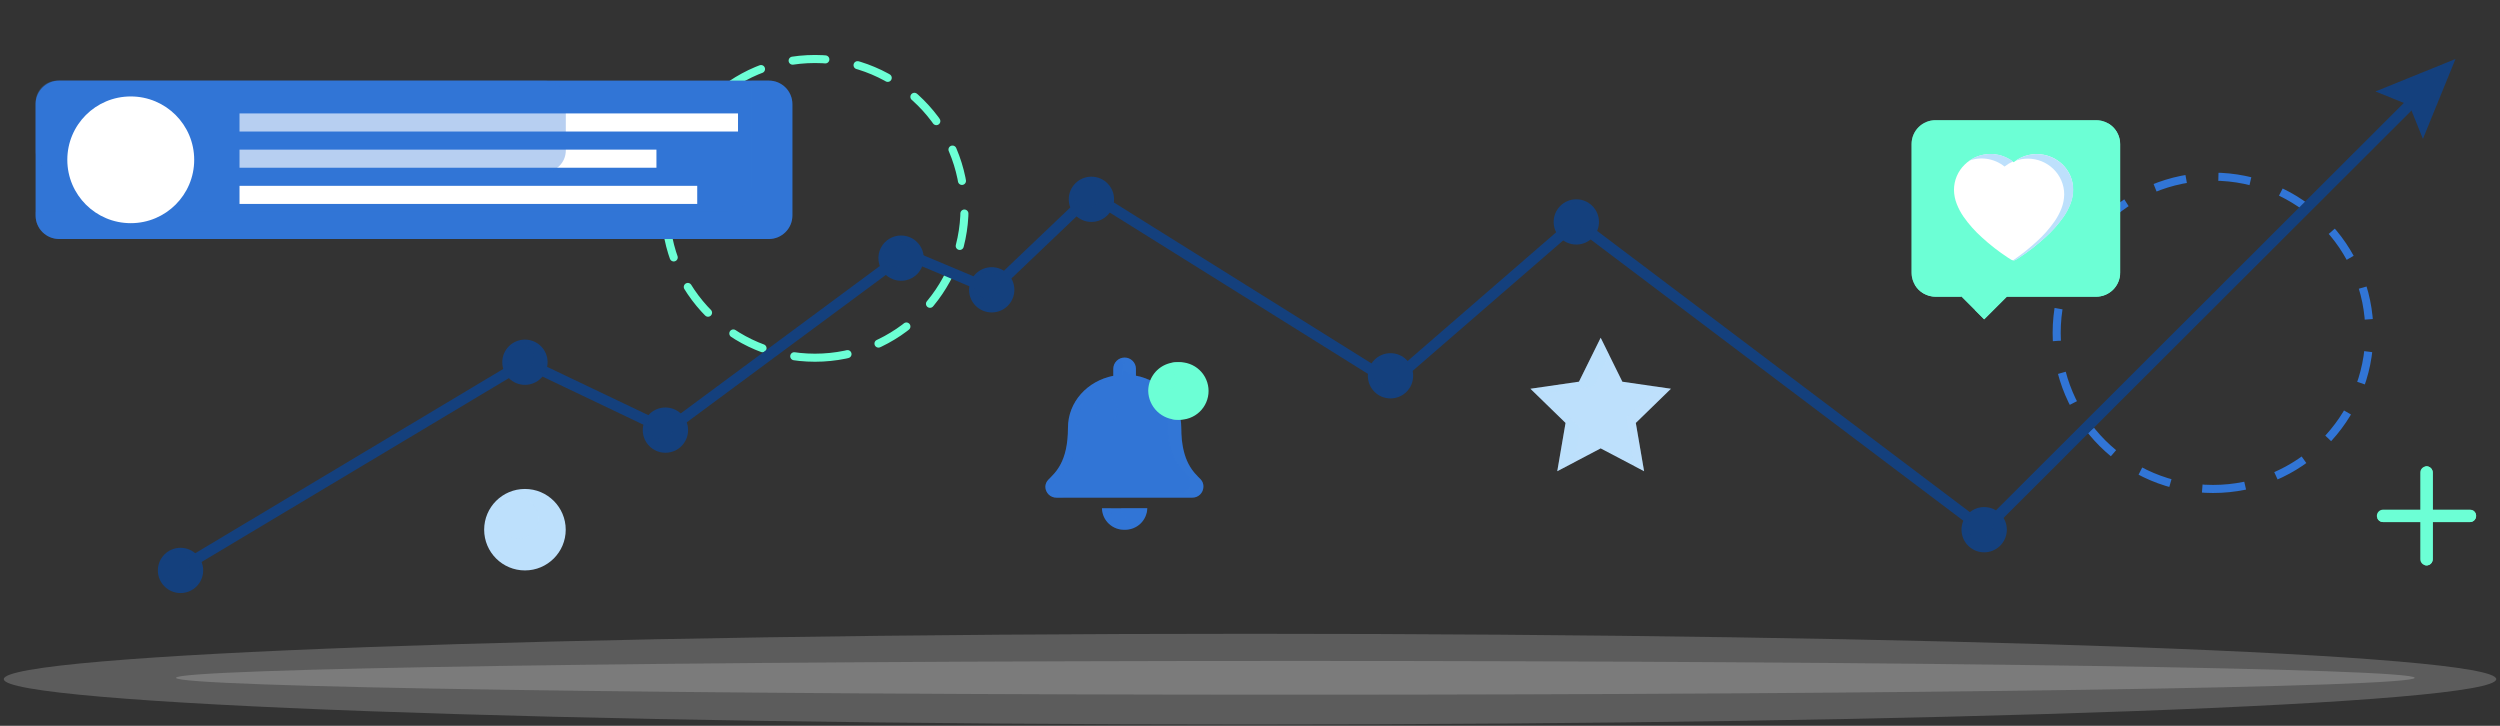 <svg width="465" height="135" viewBox="0 0 465 135" fill="none" xmlns="http://www.w3.org/2000/svg">
<rect x="0" y="0" width="465" height="135" fill="#333333" stroke="none"/>
<path d="M411.621 90.946C427.682 90.946 440.702 77.943 440.702 61.904C440.702 45.864 427.682 32.861 411.621 32.861C395.561 32.861 382.541 45.864 382.541 61.904C382.541 77.943 395.561 90.946 411.621 90.946Z" stroke="#3175D6" stroke-width="1.5" stroke-miterlimit="10" stroke-dasharray="6.02 6.02"/>
<path d="M151.585 66.534C166.947 66.534 179.401 54.096 179.401 38.754C179.401 23.412 166.947 10.975 151.585 10.975C136.223 10.975 123.769 23.412 123.769 38.754C123.769 54.096 136.223 66.534 151.585 66.534Z" stroke="#6CFFD5" stroke-width="1.5" stroke-linecap="round" stroke-linejoin="round" stroke-dasharray="6.1 6.1"/>
<path opacity="0.25" d="M232.504 134.754C360.523 134.754 464.303 130.977 464.303 126.319C464.303 121.66 360.523 117.884 232.504 117.884C104.485 117.884 0.705 121.66 0.705 126.319C0.705 130.977 104.485 134.754 232.504 134.754Z" fill="#DBDBDB"/>
<g style="mix-blend-mode:multiply" opacity="0.25">
<path d="M240.933 129.214C355.917 129.214 449.131 127.809 449.131 126.075C449.131 124.34 355.917 122.935 240.933 122.935C125.949 122.935 32.735 124.34 32.735 126.075C32.735 127.809 125.949 129.214 240.933 129.214Z" fill="#D8D8D8"/>
</g>
<path d="M33.157 105.955L97.639 67.375L124.098 80.002L168.443 47.172L184.458 53.907L203.002 36.228L258.794 71.088L293.193 41.279L369.055 98.522L449.603 18.079" stroke="#14407D" stroke-width="2" stroke-linecap="round" stroke-linejoin="round"/>
<path d="M450.665 25.832L448.127 19.553L441.839 17.01L456.717 10.975L450.665 25.832Z" fill="#14407D"/>
<path d="M143.002 14.993H11.003C8.582 14.993 6.62 16.953 6.62 19.371V40.079C6.62 42.497 8.582 44.456 11.003 44.456H143.002C145.423 44.456 147.385 42.497 147.385 40.079V19.371C147.385 16.953 145.423 14.993 143.002 14.993Z" fill="#3175D6"/>
<path d="M137.27 21.097H44.55V24.464H137.27V21.097Z" fill="white"/>
<path d="M122.098 27.831H44.55V31.198H122.098V27.831Z" fill="white"/>
<path d="M129.684 34.565H44.55V37.932H129.684V34.565Z" fill="white"/>
<g style="mix-blend-mode:multiply" opacity="0.25">
<path d="M142.994 14.993H139.799V35.02C139.799 36.183 139.336 37.298 138.513 38.121C137.689 38.944 136.572 39.406 135.407 39.406H6.62V40.071C6.619 40.65 6.733 41.223 6.955 41.758C7.177 42.293 7.504 42.778 7.916 43.186C8.327 43.594 8.816 43.917 9.353 44.135C9.89 44.353 10.465 44.462 11.045 44.456H142.994C143.57 44.456 144.141 44.343 144.674 44.123C145.207 43.902 145.691 43.579 146.099 43.172C146.507 42.765 146.83 42.281 147.051 41.749C147.271 41.217 147.385 40.647 147.385 40.071V19.371C147.385 18.795 147.271 18.225 147.051 17.694C146.83 17.162 146.506 16.679 146.098 16.272C145.69 15.866 145.206 15.543 144.673 15.324C144.141 15.104 143.57 14.992 142.994 14.993Z" fill="#3175D6"/>
</g>
<g style="mix-blend-mode:screen" opacity="0.35">
<path d="M101.185 14.993H10.674C8.435 14.993 6.62 16.806 6.62 19.042V27.991C6.62 30.227 8.435 32.04 10.674 32.04H101.185C103.425 32.04 105.24 30.227 105.24 27.991V19.042C105.24 16.806 103.425 14.993 101.185 14.993Z" fill="#3175D6"/>
</g>
<path d="M24.321 41.51C30.838 41.51 36.121 36.234 36.121 29.725C36.121 23.216 30.838 17.939 24.321 17.939C17.803 17.939 12.52 23.216 12.52 29.725C12.52 36.234 17.803 41.51 24.321 41.51Z" fill="white"/>
<g style="mix-blend-mode:multiply">
<path d="M209.178 98.531C209.717 98.546 210.254 98.456 210.758 98.263C211.263 98.071 211.724 97.781 212.115 97.41C212.507 97.04 212.821 96.595 213.04 96.103C213.26 95.61 213.379 95.079 213.392 94.541H204.963C204.976 95.079 205.096 95.61 205.315 96.103C205.534 96.595 205.849 97.04 206.24 97.41C206.632 97.781 207.093 98.071 207.597 98.263C208.101 98.456 208.638 98.546 209.178 98.531ZM223.347 89.187C222.083 87.89 219.714 85.946 219.714 79.565C219.714 74.716 216.132 70.835 211.285 69.876V68.605C211.285 68.046 211.063 67.511 210.668 67.116C210.273 66.722 209.737 66.5 209.178 66.5C208.619 66.5 208.083 66.722 207.688 67.116C207.292 67.511 207.07 68.046 207.07 68.605V69.901C202.249 70.861 198.641 74.741 198.641 79.59C198.641 85.971 196.264 87.916 195 89.212C194.821 89.389 194.678 89.6 194.582 89.833C194.485 90.066 194.435 90.315 194.435 90.567C194.442 90.837 194.502 91.102 194.611 91.348C194.721 91.595 194.878 91.817 195.074 92.002C195.27 92.188 195.5 92.332 195.752 92.429C196.004 92.525 196.273 92.57 196.543 92.562H221.72C221.99 92.571 222.259 92.527 222.512 92.431C222.764 92.335 222.995 92.19 223.191 92.005C223.387 91.819 223.545 91.597 223.654 91.35C223.763 91.103 223.822 90.837 223.827 90.567C223.844 90.317 223.81 90.065 223.728 89.828C223.645 89.591 223.516 89.373 223.347 89.187Z" fill="#3175D6"/>
</g>
<g style="mix-blend-mode:multiply" opacity="0.5">
<g style="mix-blend-mode:multiply" opacity="0.5">
<path d="M208.748 67.762V69.059C209.62 69.241 210.469 69.523 211.276 69.9V68.604C211.27 68.335 211.21 68.071 211.101 67.825C210.992 67.579 210.836 67.358 210.641 67.172C210.446 66.987 210.216 66.842 209.965 66.745C209.714 66.649 209.447 66.602 209.178 66.609C208.924 66.611 208.673 66.656 208.436 66.744C208.638 67.045 208.746 67.4 208.748 67.762Z" fill="#3175D6"/>
</g>
<g style="mix-blend-mode:multiply" opacity="0.5">
<path d="M223.347 89.186C222.083 87.89 219.714 85.945 219.714 79.564C219.714 74.749 216.182 70.894 211.42 69.9C213.116 70.67 214.556 71.908 215.57 73.468C216.584 75.028 217.13 76.846 217.143 78.706C217.143 85.087 219.512 87.031 220.776 88.328C220.957 88.504 221.1 88.715 221.197 88.948C221.294 89.18 221.343 89.431 221.341 89.683C221.335 89.953 221.276 90.219 221.167 90.465C221.058 90.712 220.901 90.935 220.705 91.12C220.509 91.306 220.278 91.451 220.025 91.546C219.773 91.642 219.503 91.687 219.234 91.678H194.874C195.069 91.94 195.323 92.153 195.616 92.299C195.909 92.446 196.232 92.521 196.559 92.52H221.737C222.007 92.529 222.276 92.484 222.529 92.388C222.781 92.293 223.012 92.148 223.208 91.962C223.404 91.776 223.561 91.554 223.671 91.307C223.78 91.06 223.839 90.794 223.844 90.525C223.862 90.03 223.683 89.549 223.347 89.186Z" fill="#3175D6"/>
</g>
</g>
<path d="M219.132 78.066C220.181 78.025 221.194 77.676 222.046 77.064C222.898 76.453 223.552 75.604 223.925 74.624C224.298 73.645 224.374 72.577 224.144 71.554C223.915 70.532 223.389 69.599 222.633 68.872C221.876 68.146 220.923 67.657 219.891 67.467C218.859 67.278 217.793 67.395 216.828 67.805C215.862 68.215 215.038 68.9 214.459 69.773C213.879 70.647 213.57 71.672 213.569 72.72C213.6 74.165 214.203 75.538 215.245 76.54C216.288 77.542 217.686 78.091 219.132 78.066Z" fill="#6CFFD5"/>
<g style="mix-blend-mode:screen" opacity="0.45">
<g style="mix-blend-mode:screen" opacity="0.45">
<path d="M196.163 90.542C196.163 90.29 196.212 90.04 196.309 89.808C196.406 89.575 196.549 89.364 196.728 89.186C197.992 87.89 200.369 85.945 200.369 79.565C200.369 74.716 203.943 70.835 208.798 69.875V68.604C208.803 68.21 208.925 67.826 209.149 67.501C209.372 67.176 209.688 66.924 210.054 66.778C209.787 66.666 209.501 66.609 209.211 66.609C208.94 66.598 208.668 66.641 208.413 66.735C208.158 66.83 207.925 66.974 207.726 67.16C207.528 67.346 207.368 67.569 207.257 67.817C207.146 68.065 207.085 68.333 207.079 68.604V69.901C202.257 70.86 198.65 74.741 198.65 79.59C198.65 85.971 196.273 87.915 195.008 89.212C194.829 89.389 194.687 89.6 194.59 89.833C194.493 90.066 194.443 90.315 194.444 90.567C194.45 90.836 194.51 91.102 194.619 91.348C194.729 91.594 194.886 91.817 195.082 92.002C195.278 92.187 195.508 92.332 195.761 92.428C196.013 92.525 196.281 92.57 196.551 92.562H198.237C197.968 92.566 197.701 92.516 197.451 92.416C197.201 92.316 196.973 92.168 196.781 91.981C196.588 91.793 196.435 91.57 196.329 91.323C196.223 91.076 196.166 90.81 196.163 90.542Z" fill="#3175D6"/>
</g>
<g style="mix-blend-mode:screen" opacity="0.45">
<path d="M206.666 94.54H204.98C204.993 95.079 205.113 95.61 205.332 96.102C205.551 96.595 205.865 97.039 206.257 97.41C206.649 97.781 207.11 98.07 207.614 98.263C208.118 98.455 208.655 98.546 209.195 98.53C209.478 98.532 209.76 98.504 210.037 98.446C209.108 98.289 208.262 97.813 207.647 97.1C207.031 96.387 206.684 95.481 206.666 94.54Z" fill="#3175D6"/>
</g>
</g>
<g style="mix-blend-mode:screen" opacity="0.45">
<path d="M205.857 78.318C207.02 78.318 207.964 77.376 207.964 76.214C207.964 75.052 207.02 74.109 205.857 74.109C204.693 74.109 203.749 75.052 203.749 76.214C203.749 77.376 204.693 78.318 205.857 78.318Z" fill="#3175D6"/>
</g>
<g style="mix-blend-mode:multiply">
<path d="M219.132 67.375C218.707 67.376 218.283 67.424 217.868 67.518C219.081 67.747 220.176 68.393 220.964 69.343C221.752 70.292 222.183 71.487 222.183 72.72C222.183 73.953 221.752 75.148 220.964 76.098C220.176 77.047 219.081 77.693 217.868 77.922C218.283 78.013 218.707 78.061 219.132 78.066C219.86 78.106 220.589 77.998 221.274 77.748C221.959 77.498 222.586 77.111 223.116 76.611C223.646 76.11 224.068 75.507 224.356 74.838C224.645 74.169 224.794 73.448 224.794 72.72C224.794 71.992 224.645 71.271 224.356 70.602C224.068 69.933 223.646 69.33 223.116 68.83C222.586 68.329 221.959 67.942 221.274 67.692C220.589 67.442 219.86 67.334 219.132 67.375Z" fill="#6CFFD5"/>
</g>
<g style="mix-blend-mode:screen" opacity="0.75">
<path d="M217.236 72.426C218.167 72.426 218.922 71.672 218.922 70.742C218.922 69.812 218.167 69.059 217.236 69.059C216.305 69.059 215.55 69.812 215.55 70.742C215.55 71.672 216.305 72.426 217.236 72.426Z" fill="#6CFFD5"/>
</g>
<g style="mix-blend-mode:multiply" opacity="0.5">
<path d="M210.956 96.838C211.582 96.852 212.187 96.618 212.64 96.187C213.094 95.757 213.358 95.165 213.376 94.54H208.546C208.561 95.164 208.824 95.756 209.275 96.187C209.727 96.618 210.332 96.852 210.956 96.838Z" fill="#3175D6"/>
</g>
<path d="M33.578 110.308C35.906 110.308 37.793 108.423 37.793 106.099C37.793 103.774 35.906 101.89 33.578 101.89C31.25 101.89 29.363 103.774 29.363 106.099C29.363 108.423 31.25 110.308 33.578 110.308Z" fill="#14407D"/>
<g style="mix-blend-mode:screen" opacity="0.55">
<path d="M32.735 107.782C34.132 107.782 35.264 106.652 35.264 105.257C35.264 103.862 34.132 102.731 32.735 102.731C31.339 102.731 30.206 103.862 30.206 105.257C30.206 106.652 31.339 107.782 32.735 107.782Z" fill="#14407D"/>
</g>
<path d="M97.639 71.584C99.966 71.584 101.853 69.7 101.853 67.375C101.853 65.05 99.966 63.166 97.639 63.166C95.311 63.166 93.424 65.05 93.424 67.375C93.424 69.7 95.311 71.584 97.639 71.584Z" fill="#14407D"/>
<g style="mix-blend-mode:screen" opacity="0.55">
<path d="M96.796 69.059C98.193 69.059 99.325 67.928 99.325 66.533C99.325 65.138 98.193 64.008 96.796 64.008C95.4 64.008 94.267 65.138 94.267 66.533C94.267 67.928 95.4 69.059 96.796 69.059Z" fill="#14407D"/>
</g>
<path d="M123.769 84.212C126.097 84.212 127.984 82.328 127.984 80.003C127.984 77.678 126.097 75.794 123.769 75.794C121.441 75.794 119.554 77.678 119.554 80.003C119.554 82.328 121.441 84.212 123.769 84.212Z" fill="#14407D"/>
<g style="mix-blend-mode:screen" opacity="0.55">
<path d="M122.926 81.687C124.323 81.687 125.455 80.556 125.455 79.161C125.455 77.766 124.323 76.636 122.926 76.636C121.53 76.636 120.397 77.766 120.397 79.161C120.397 80.556 121.53 81.687 122.926 81.687Z" fill="#14407D"/>
</g>
<path d="M167.6 52.223C169.928 52.223 171.815 50.338 171.815 48.014C171.815 45.689 169.928 43.805 167.6 43.805C165.272 43.805 163.385 45.689 163.385 48.014C163.385 50.338 165.272 52.223 167.6 52.223Z" fill="#14407D"/>
<g style="mix-blend-mode:screen" opacity="0.55">
<path d="M166.757 49.697C168.154 49.697 169.286 48.567 169.286 47.172C169.286 45.777 168.154 44.647 166.757 44.647C165.361 44.647 164.229 45.777 164.229 47.172C164.229 48.567 165.361 49.697 166.757 49.697Z" fill="#14407D"/>
</g>
<path d="M184.458 58.115C186.786 58.115 188.673 56.231 188.673 53.906C188.673 51.582 186.786 49.697 184.458 49.697C182.131 49.697 180.244 51.582 180.244 53.906C180.244 56.231 182.131 58.115 184.458 58.115Z" fill="#14407D"/>
<g style="mix-blend-mode:screen" opacity="0.55">
<path d="M183.615 55.59C185.012 55.59 186.144 54.459 186.144 53.065C186.144 51.67 185.012 50.539 183.615 50.539C182.219 50.539 181.087 51.67 181.087 53.065C181.087 54.459 182.219 55.59 183.615 55.59Z" fill="#14407D"/>
</g>
<path d="M203.002 41.279C205.33 41.279 207.217 39.395 207.217 37.07C207.217 34.746 205.33 32.861 203.002 32.861C200.675 32.861 198.788 34.746 198.788 37.07C198.788 39.395 200.675 41.279 203.002 41.279Z" fill="#14407D"/>
<g style="mix-blend-mode:screen" opacity="0.55">
<path d="M202.159 38.754C203.556 38.754 204.688 37.623 204.688 36.228C204.688 34.834 203.556 33.703 202.159 33.703C200.763 33.703 199.63 34.834 199.63 36.228C199.63 37.623 200.763 38.754 202.159 38.754Z" fill="#14407D"/>
</g>
<path d="M258.634 74.109C260.962 74.109 262.849 72.225 262.849 69.9C262.849 67.576 260.962 65.691 258.634 65.691C256.306 65.691 254.419 67.576 254.419 69.9C254.419 72.225 256.306 74.109 258.634 74.109Z" fill="#14407D"/>
<g style="mix-blend-mode:screen" opacity="0.55">
<path d="M257.791 71.584C259.187 71.584 260.32 70.453 260.32 69.059C260.32 67.664 259.187 66.533 257.791 66.533C256.394 66.533 255.262 67.664 255.262 69.059C255.262 70.453 256.394 71.584 257.791 71.584Z" fill="#14407D"/>
</g>
<path d="M293.193 45.488C295.521 45.488 297.408 43.604 297.408 41.279C297.408 38.955 295.521 37.07 293.193 37.07C290.865 37.07 288.979 38.955 288.979 41.279C288.979 43.604 290.865 45.488 293.193 45.488Z" fill="#14407D"/>
<g style="mix-blend-mode:screen" opacity="0.55">
<path d="M292.35 42.963C293.747 42.963 294.879 41.832 294.879 40.438C294.879 39.043 293.747 37.912 292.35 37.912C290.953 37.912 289.821 39.043 289.821 40.438C289.821 41.832 290.953 42.963 292.35 42.963Z" fill="#14407D"/>
</g>
<path d="M369.054 102.732C371.382 102.732 373.269 100.847 373.269 98.522C373.269 96.198 371.382 94.314 369.054 94.314C366.727 94.314 364.84 96.198 364.84 98.522C364.84 100.847 366.727 102.732 369.054 102.732Z" fill="#14407D"/>
<g style="mix-blend-mode:screen" opacity="0.55">
<path d="M368.212 100.206C369.608 100.206 370.74 99.076 370.74 97.681C370.74 96.286 369.608 95.155 368.212 95.155C366.815 95.155 365.683 96.286 365.683 97.681C365.683 99.076 366.815 100.206 368.212 100.206Z" fill="#14407D"/>
</g>
<path d="M97.639 106.099C101.829 106.099 105.225 102.707 105.225 98.523C105.225 94.338 101.829 90.946 97.639 90.946C93.449 90.946 90.053 94.338 90.053 98.523C90.053 102.707 93.449 106.099 97.639 106.099Z" fill="#BDE0FC"/>
<g style="mix-blend-mode:screen" opacity="0.65">
<path d="M96.375 100.206C98.469 100.206 100.168 98.51 100.168 96.418C100.168 94.326 98.469 92.63 96.375 92.63C94.28 92.63 92.582 94.326 92.582 96.418C92.582 98.51 94.28 100.206 96.375 100.206Z" fill="#BDE0FC"/>
</g>
<path d="M451.332 105.17C451.026 105.17 450.732 105.048 450.516 104.832C450.299 104.616 450.177 104.323 450.177 104.017V87.888C450.177 87.582 450.299 87.288 450.516 87.072C450.732 86.856 451.026 86.734 451.332 86.734C451.639 86.734 451.932 86.856 452.149 87.072C452.365 87.288 452.487 87.582 452.487 87.888V104.017C452.487 104.323 452.365 104.616 452.149 104.832C451.932 105.048 451.639 105.17 451.332 105.17Z" fill="#6CFFD5"/>
<g style="mix-blend-mode:multiply">
<path d="M451.332 86.734C451.218 86.738 451.105 86.755 450.995 86.785C451.236 86.853 451.449 86.997 451.601 87.195C451.753 87.394 451.836 87.637 451.838 87.888V104.017C451.836 104.267 451.753 104.51 451.601 104.709C451.449 104.908 451.236 105.052 450.995 105.119C451.104 105.153 451.218 105.17 451.332 105.17C451.484 105.17 451.634 105.14 451.774 105.082C451.914 105.024 452.042 104.939 452.149 104.832C452.256 104.725 452.341 104.598 452.399 104.458C452.457 104.318 452.487 104.168 452.487 104.017V87.888C452.487 87.582 452.365 87.288 452.149 87.072C451.932 86.856 451.639 86.734 451.332 86.734Z" fill="#6CFFD5"/>
</g>
<path d="M459.407 97.105H443.249C442.943 97.105 442.649 96.984 442.432 96.768C442.216 96.551 442.094 96.258 442.094 95.952C442.094 95.646 442.216 95.353 442.432 95.137C442.649 94.92 442.943 94.799 443.249 94.799H459.407C459.714 94.799 460.007 94.92 460.224 95.137C460.44 95.353 460.562 95.646 460.562 95.952C460.562 96.258 460.44 96.551 460.224 96.768C460.007 96.984 459.714 97.105 459.407 97.105Z" fill="#6CFFD5"/>
<g style="mix-blend-mode:multiply">
<path d="M459.812 94.875C459.883 95.049 459.91 95.238 459.89 95.424C459.87 95.611 459.804 95.79 459.698 95.945C459.592 96.1 459.449 96.227 459.282 96.313C459.115 96.4 458.929 96.444 458.741 96.441H442.583C442.445 96.438 442.308 96.412 442.178 96.365C442.26 96.582 442.407 96.77 442.598 96.902C442.789 97.034 443.016 97.105 443.249 97.106H459.407C459.677 97.104 459.937 97.008 460.143 96.835C460.349 96.662 460.488 96.423 460.536 96.158C460.584 95.893 460.538 95.62 460.406 95.386C460.274 95.152 460.063 94.971 459.812 94.875Z" fill="#6CFFD5"/>
</g>
<path d="M297.726 62.821L301.763 70.995L310.791 72.308L304.258 78.664L305.801 87.646L297.726 83.403L289.651 87.646L291.193 78.664L284.661 72.308L293.688 70.995L297.726 62.821Z" fill="#BDE0FC"/>
<g style="mix-blend-mode:multiply" opacity="0.5">
<g style="mix-blend-mode:multiply" opacity="0.5">
<path d="M310.791 72.309L308.388 71.955L302.429 77.755L303.963 86.678L305.801 87.646L304.258 78.664L310.791 72.309Z" fill="#BDE0FC"/>
</g>
</g>
<g style="mix-blend-mode:screen" opacity="0.45">
<g style="mix-blend-mode:screen" opacity="0.45">
<path d="M292.828 85.971L293.933 79.573L287.4 73.218L296.428 71.904L299.319 66.045L297.726 62.821L293.688 70.995L284.661 72.308L291.193 78.664L289.651 87.646L292.828 85.971Z" fill="#BDE0FC"/>
</g>
</g>
<path d="M389.9 22.352H360.011C359.426 22.351 358.846 22.465 358.305 22.688C357.764 22.91 357.272 23.238 356.858 23.65C356.444 24.063 356.115 24.554 355.891 25.093C355.667 25.633 355.552 26.212 355.552 26.796V50.729C355.552 51.91 356.022 53.043 356.858 53.878C357.694 54.713 358.828 55.182 360.011 55.182H364.824L369.038 59.391L373.253 55.182H389.866C390.452 55.182 391.032 55.067 391.573 54.843C392.114 54.619 392.605 54.291 393.019 53.878C393.433 53.464 393.762 52.973 393.986 52.433C394.21 51.893 394.325 51.314 394.325 50.729V26.796C394.325 25.622 393.86 24.495 393.031 23.662C392.202 22.829 391.076 22.358 389.9 22.352Z" fill="#6CFFD5"/>
<path d="M385.087 32.715C384.743 31.922 384.248 31.205 383.629 30.602C382.535 29.545 381.121 28.879 379.609 28.709C378.096 28.538 376.57 28.872 375.267 29.659C375.014 29.818 374.77 29.989 374.534 30.172C374.301 29.985 374.056 29.814 373.801 29.659C372.502 28.864 370.975 28.526 369.462 28.697C367.949 28.867 366.536 29.538 365.448 30.602C364.812 31.214 364.307 31.947 363.962 32.759C363.617 33.57 363.44 34.443 363.441 35.324C363.452 36.227 363.63 37.12 363.964 37.959C364.287 38.781 364.703 39.563 365.203 40.291C366.196 41.71 367.35 43.009 368.642 44.163C370.15 45.546 371.768 46.805 373.48 47.926L374.096 48.313C374.224 48.387 374.369 48.426 374.517 48.426C374.665 48.426 374.811 48.387 374.939 48.313L375.546 47.926C377.256 46.803 378.874 45.544 380.384 44.163C381.676 43.009 382.83 41.71 383.823 40.291C384.323 39.563 384.739 38.781 385.062 37.959C385.396 37.12 385.574 36.227 385.585 35.324C385.601 34.429 385.432 33.541 385.087 32.715Z" fill="white"/>
<path d="M368.541 29.474C369.801 29.471 371.037 29.815 372.115 30.467C372.371 30.622 372.616 30.793 372.848 30.98C373.084 30.797 373.329 30.625 373.582 30.467C373.853 30.309 374.135 30.169 374.424 30.046C374.234 29.893 374.034 29.753 373.826 29.625C372.901 29.069 371.858 28.736 370.781 28.652C369.704 28.569 368.622 28.738 367.622 29.145C367.177 29.331 366.753 29.566 366.358 29.844C367.06 29.601 367.798 29.476 368.541 29.474Z" fill="#BDE0FC"/>
<path d="M385.087 32.715C384.743 31.922 384.248 31.204 383.629 30.602C382.535 29.545 381.121 28.879 379.609 28.709C378.096 28.538 376.57 28.872 375.267 29.659C375.158 29.726 375.057 29.81 374.955 29.878C375.664 29.636 376.407 29.511 377.155 29.507C378.945 29.497 380.665 30.193 381.943 31.443C382.562 32.046 383.057 32.764 383.401 33.556C383.761 34.379 383.944 35.268 383.941 36.166C383.93 37.069 383.753 37.962 383.418 38.801C383.095 39.622 382.679 40.405 382.179 41.133C381.186 42.551 380.032 43.851 378.74 45.005C377.378 46.243 375.933 47.388 374.416 48.431C374.612 48.459 374.812 48.418 374.981 48.313L375.588 47.926C377.298 46.802 378.916 45.544 380.426 44.163C381.718 43.009 382.872 41.709 383.865 40.291C384.365 39.563 384.781 38.781 385.104 37.959C385.438 37.12 385.616 36.227 385.627 35.324C385.63 34.426 385.446 33.538 385.087 32.715Z" fill="#BDE0FC"/>
<g style="mix-blend-mode:multiply">
<g style="mix-blend-mode:multiply">
<path d="M358.325 53.499C357.557 53.495 356.804 53.289 356.142 52.901C356.525 53.591 357.086 54.166 357.766 54.566C358.446 54.968 359.221 55.18 360.011 55.183H364.824L363.138 53.499H358.325Z" fill="#6CFFD5"/>
</g>
<g style="mix-blend-mode:multiply">
<path d="M392.083 22.941C392.465 23.602 392.668 24.351 392.673 25.113V49.046C392.673 50.227 392.204 51.36 391.367 52.195C390.531 53.03 389.397 53.499 388.214 53.499H371.601L367.386 57.708L369.072 59.392L373.287 55.183H389.9C391.083 55.183 392.217 54.714 393.053 53.878C393.889 53.043 394.359 51.91 394.359 50.73V26.797C394.357 26.01 394.145 25.238 393.745 24.561C393.345 23.883 392.771 23.324 392.083 22.941Z" fill="#6CFFD5"/>
</g>
</g>
<g style="mix-blend-mode:screen" opacity="0.5">
<path d="M357.271 52.413V28.48C357.271 27.305 357.737 26.179 358.566 25.346C359.395 24.513 360.521 24.042 361.697 24.035H391.552C392.319 24.036 393.072 24.24 393.735 24.624C393.351 23.936 392.79 23.363 392.11 22.963C391.43 22.563 390.655 22.352 389.866 22.352H360.011C359.426 22.351 358.846 22.465 358.305 22.688C357.764 22.91 357.272 23.238 356.858 23.65C356.444 24.063 356.115 24.554 355.891 25.093C355.667 25.633 355.552 26.212 355.552 26.796V50.729C355.553 51.516 355.765 52.288 356.165 52.966C356.565 53.643 357.139 54.202 357.828 54.584C357.458 53.92 357.266 53.172 357.271 52.413Z" fill="#6CFFD5"/>
</g>
</svg>
